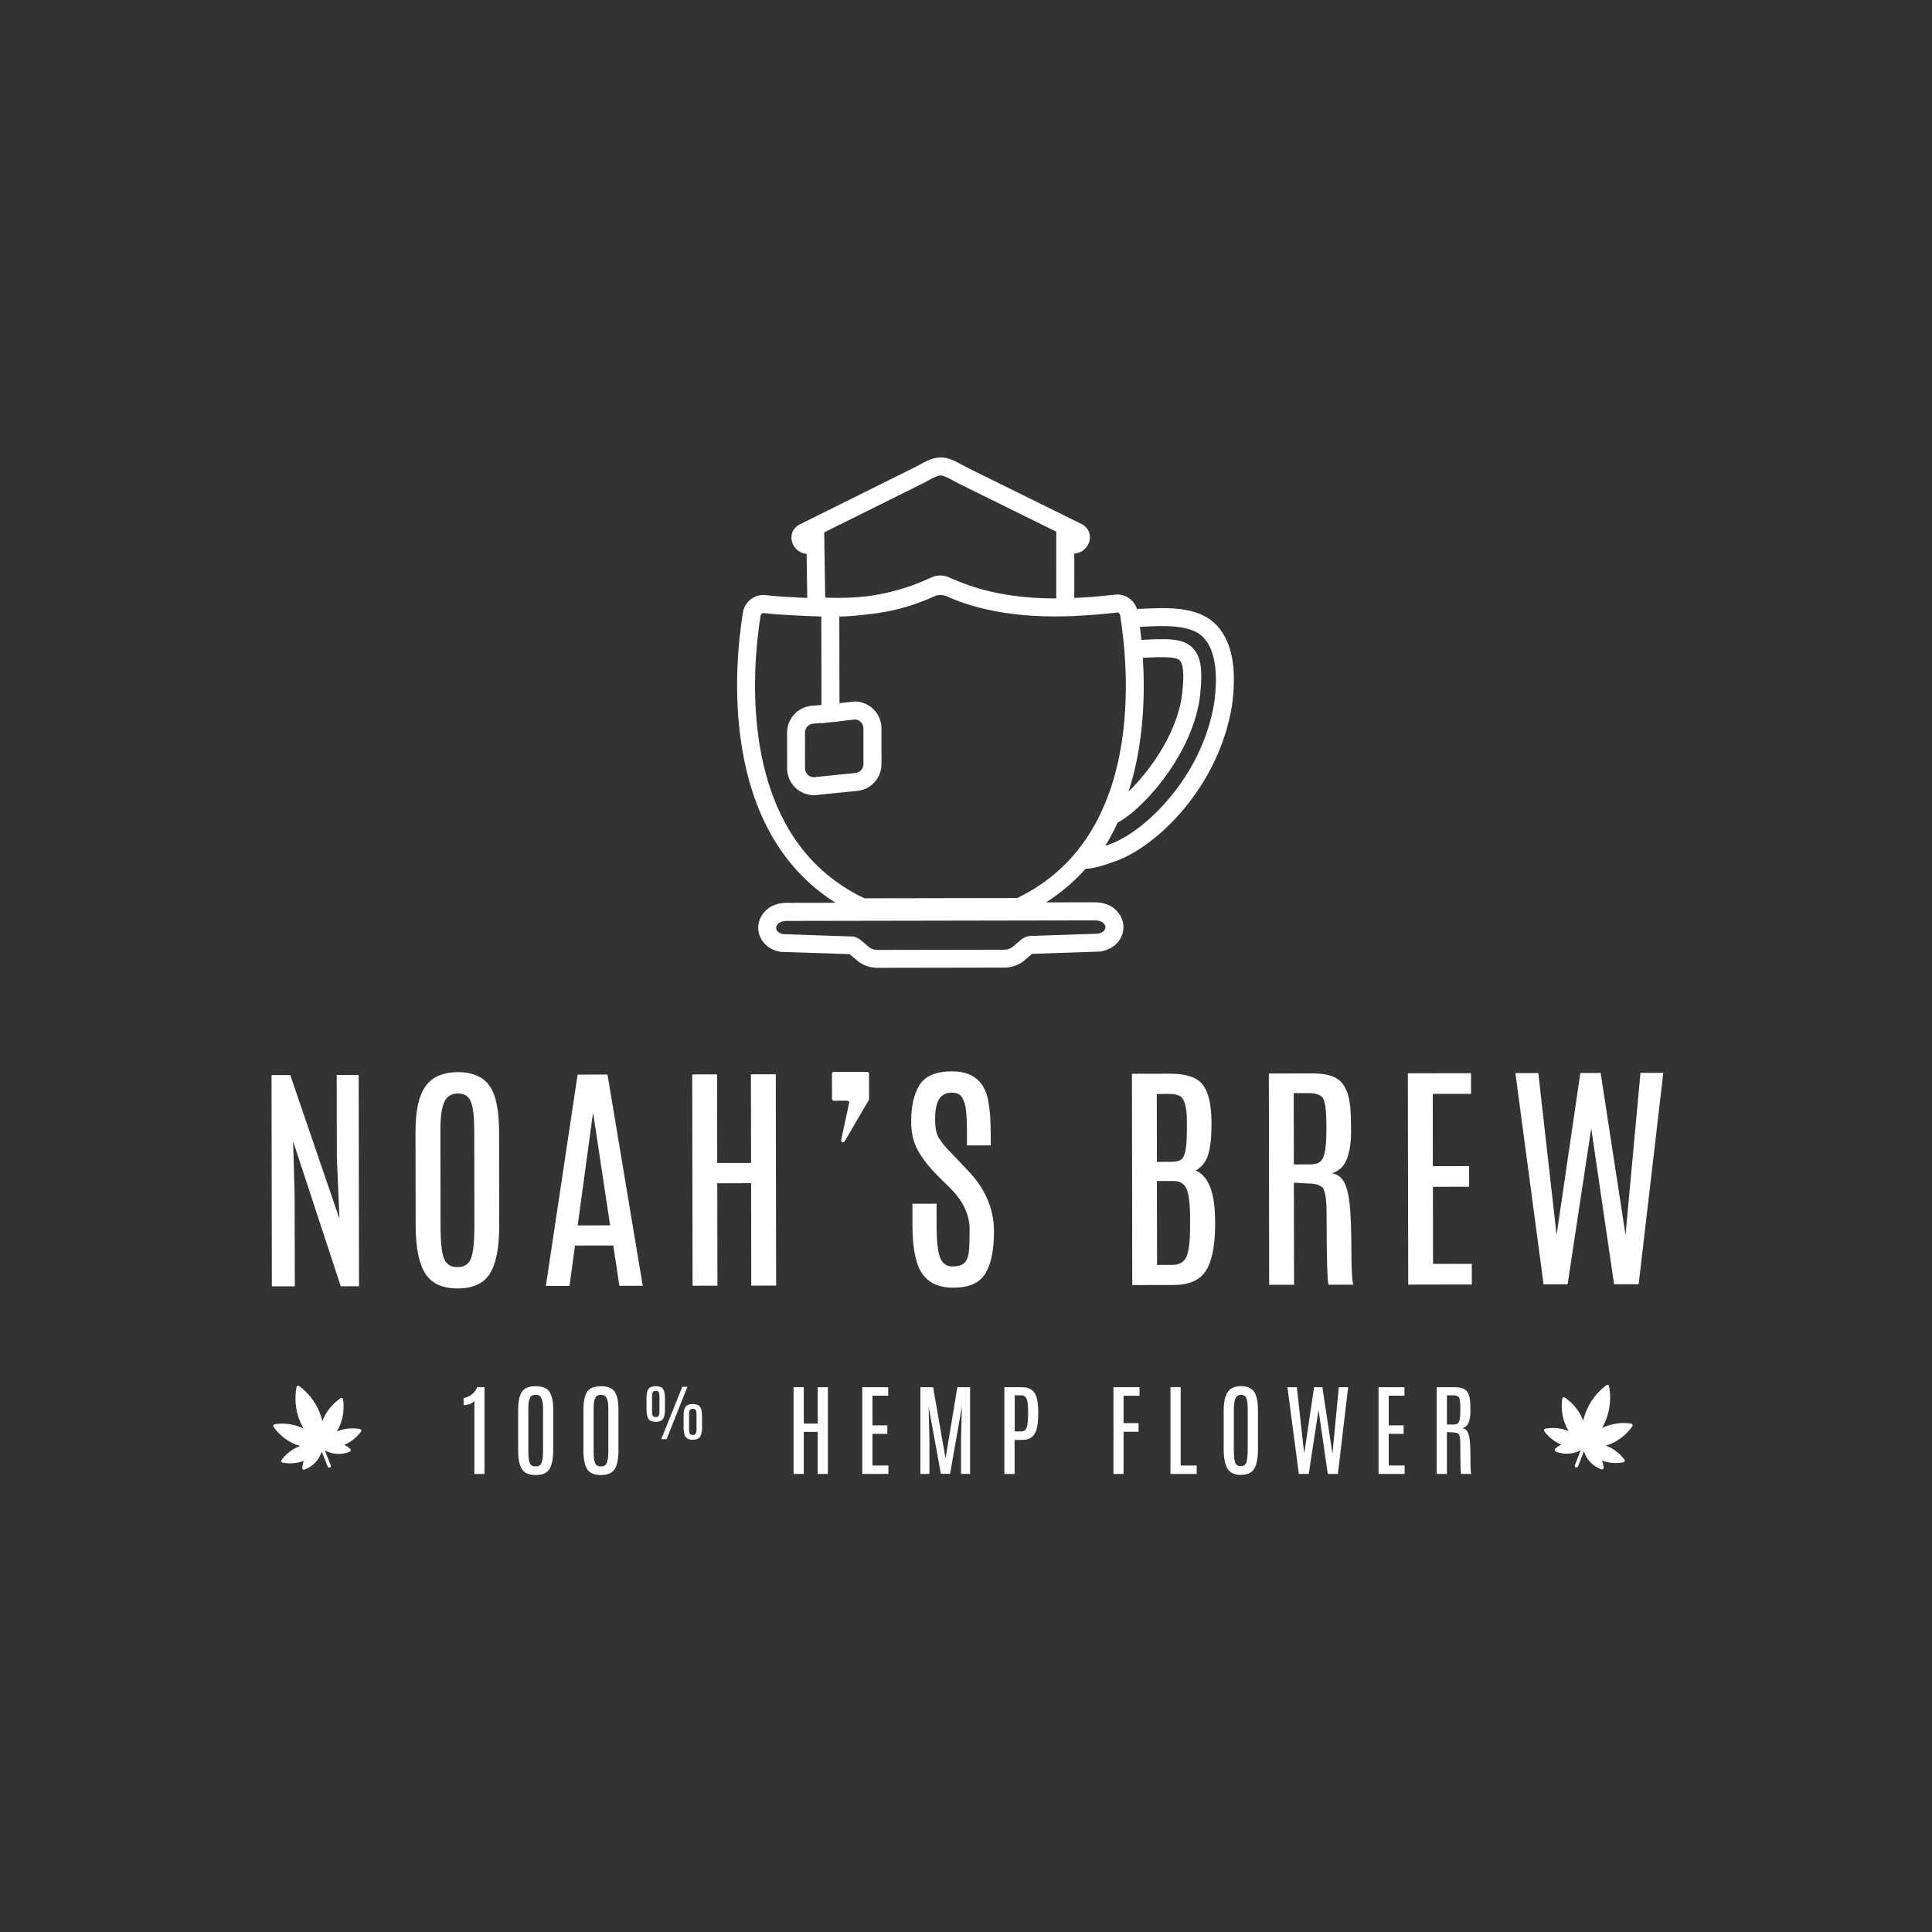 <?xml version="1.0" encoding="utf-8"?>
<!-- Generator: Adobe Illustrator 23.0.4, SVG Export Plug-In . SVG Version: 6.00 Build 0)  -->
<svg version="1.1" id="Layer_1" xmlns="http://www.w3.org/2000/svg" xmlns:xlink="http://www.w3.org/1999/xlink" x="0px" y="0px"
	 viewBox="0 0 900 900" style="enable-background:new 0 0 900 900;" xml:space="preserve">
<rect x="0" y="0" width="900" height="900" fill="#333333" stroke="none"/>
<style type="text/css">
	.st0{fill:#FFFFFF;}
</style>
<g>
	<polygon class="st0" points="137.25,556.51 136.54,531.68 158.74,599.2 167.24,599.19 167.08,500.76 156.85,500.77 156.92,539.3 
		158.13,567.77 135.21,500.8 126.49,500.82 126.64,599.24 137.33,599.23 	"/>
	<path class="st0" d="M230.28,510.27c-2.47-7.23-8.11-10.84-16.91-10.83c-6.04,0.01-10.64,1.66-13.81,4.94
		c-4.02,4.18-6.03,11.86-6,23.05l0.07,43.4c0.01,10.22,1.49,17.67,4.43,22.36c2.94,4.69,7.99,7.03,15.16,7.02
		c7.17-0.01,12.2-2.36,15.07-7.04c2.86-4.68,4.28-12.15,4.27-22.41l-0.07-43.4C232.48,520.26,231.75,514.56,230.28,510.27z
		 M219.44,586.15c-1.04,2.74-3.15,4.12-6.31,4.12s-5.28-1.35-6.32-4.04c-1.05-2.7-1.58-7.8-1.59-15.3l-0.07-44.24
		c-0.01-6.15,0.57-10.57,1.77-13.26s3.31-4.03,6.37-4.04c3.06,0,5.09,1.3,6.1,3.93c1.02,2.63,1.52,7.1,1.53,13.39l0.07,44.18
		C221,578.33,220.48,583.42,219.44,586.15z"/>
	<path class="st0" d="M269.07,500.59l-14.78,98.45l11.02-0.02l2.54-18.8l17.84-0.03l2.83,18.79l10.9-0.02l-16.43-98.41
		L269.07,500.59z M269.12,570.84l7.07-52.02h0.17l7.86,52L269.12,570.84z"/>
	<polygon class="st0" points="349.81,500.46 349.88,541.74 334.11,541.76 334.04,500.5 322.46,500.51 322.63,598.94 334.21,598.91 
		334.13,551.21 349.9,551.19 349.97,598.89 361.55,598.88 361.39,500.45 	"/>
	<path class="st0" d="M403.96,499.31l-15.53,0.02c-0.49,0-0.87,0.4-0.87,0.87l0.02,11.68c0,0.49,0.4,0.87,0.87,0.87l6.26-0.01
		c0.56,0,0.97,0.52,0.86,1.06l-3.73,17.26c-0.21,0.97,1.1,1.48,1.61,0.63l11.28-19.26c0.08-0.13,0.12-0.29,0.12-0.44l-0.02-11.81
		C404.83,499.71,404.45,499.31,403.96,499.31z"/>
	<path class="st0" d="M444.2,538.23c-0.19-0.22-1.1-1.18-2.75-2.88c-1.64-1.69-3.02-3.48-4.15-5.33c-1.13-1.87-1.69-4.81-1.69-8.83
		c-0.01-4.03,0.61-7.06,1.83-9.12c1.23-2.05,3.23-3.08,6.04-3.09c1.49,0,2.7,0.35,3.64,1.06c0.93,0.71,1.72,2.14,2.35,4.3
		c0.64,2.16,0.96,6.38,0.97,12.64l0.01,6.6l11.07-0.02l-0.01-5.82c-0.01-6-0.39-10.98-1.14-14.93c-1.73-9.17-7.37-13.74-16.91-13.73
		c-7.42,0.01-12.44,2.12-15.07,6.31s-3.93,9.86-3.92,16.98c0,3.28,0.34,6.09,1.02,8.44c1.39,4.96,4.96,10.37,10.71,16.26l6.45,6.42
		c6.02,5.99,9.03,12.41,9.04,19.23c0,3.4-0.08,6.45-0.23,9.17c-0.17,2.73-0.78,4.75-1.87,6.07c-1.08,1.32-3.04,1.99-5.87,2
		c-2.84,0-4.78-1.4-5.83-4.22c-1.05-2.81-1.58-7.81-1.59-15.01l-0.01-10.01l-11.24,0.02l0.01,9.56c0,0.19,0,0.38,0,0.56
		c0.01,7.12,0.71,12.88,2.1,17.27c2.4,7.83,8.06,11.73,16.96,11.72c7.38-0.01,12.38-2.26,15.01-6.77
		c2.63-4.49,3.93-10.99,3.91-19.49c-0.02-10.44-4.06-19.87-12.13-28.28L444.2,538.23z"/>
	<path class="st0" d="M556.94,545.27c2.79-1.49,4.72-3.91,5.81-7.22c1.07-3.32,1.61-7.87,1.6-13.65v-2.13
		c-0.09-8.01-1.47-13.71-4.14-17.07c-2.67-3.37-7.71-5.04-15.13-5.03l-17.78,0.03l0.15,98.43l19.24-0.03
		c7.09-0.01,12.05-2.15,14.92-6.42c2.86-4.27,4.35-11.34,4.44-21.17v-2.06C566.02,555.6,562.98,547.72,556.94,545.27z
		 M538.88,509.61l5.71-0.01c2.13,0,3.75,0.3,4.87,0.88c2.27,1.19,3.42,5.07,3.43,11.62c0,0.11,0,0.22,0,0.33v2.74
		c0.01,4.92-0.19,8.47-0.6,10.63c-0.41,2.16-1.08,3.61-2.03,4.34c-0.95,0.73-2.54,1.09-4.78,1.09l-6.55,0.01L538.88,509.61z
		 M552.73,585.37c-1.14,2.57-3.34,3.86-6.62,3.87l-7.11,0.01l-0.07-39.09l7.71-0.01c3.06,0,5.11,1.26,6.16,3.8s1.58,6.98,1.59,13.31
		v3.41C554.42,577.9,553.86,582.8,552.73,585.37z"/>
	<path class="st0" d="M628.71,560.84c-0.53-4.76-1.43-8.22-2.7-10.4c-1.27-2.17-3.13-3.47-5.6-3.87c3.36-1.02,5.68-3.23,7.01-6.67
		c1.31-3.43,1.98-7.67,1.96-12.73c-0.01-5.05-0.12-8.77-0.35-11.16c-0.53-5.82-2.09-9.93-4.66-12.35
		c-2.57-2.42-6.79-3.62-12.65-3.62l-20.64,0.03l0.15,98.43l11.58-0.02l-0.08-47.54l6.88,0.38c2.79,0,4.88,0.56,6.27,1.7
		c1.38,1.14,2.07,5.22,2.09,12.27c0.03,20.92,0.35,31.97,0.95,33.17l11.52-0.02c-0.6-1.57-0.9-7.03-0.92-16.41
		C629.51,572.66,629.23,565.59,628.71,560.84z M617.25,536.22c-0.44,2.43-1.19,4.06-2.23,4.92c-1.05,0.86-2.68,1.29-4.92,1.29
		l-7.38,0.01l-0.06-33.22l7.27-0.01c2.57,0,4.54,0.58,5.9,1.78c1.36,1.19,2.05,5.57,2.06,13.13v0.67
		C617.92,530,617.71,533.81,617.25,536.22z"/>
	<polygon class="st0" points="667.55,588.77 667.5,552.87 684.38,552.83 684.37,543.22 667.47,543.24 667.43,509.58 685.26,509.55 
		685.25,499.93 655.83,499.98 655.99,598.41 685.63,598.36 685.62,588.74 	"/>
	<polygon class="st0" points="764.2,499.81 757.23,575.26 745.64,499.83 736.19,499.86 725.12,575.32 716.61,499.88 705.93,499.9 
		719.06,598.31 730.25,598.28 741.26,525.63 751.9,598.25 763.35,598.24 774.83,499.79 	"/>
	<path class="st0" d="M167.69,665.71c-3.5-0.66-7.1-0.32-10.4,0.98c-0.12,0.04-0.23,0.1-0.34,0.14c2.63-4.49,3.66-9.8,2.87-14.98
		c-0.04-0.26-0.21-0.49-0.45-0.58c-0.24-0.11-0.52-0.08-0.74,0.07c-3.58,2.43-6.37,5.79-8.09,9.75c-0.13,0.3-0.25,0.6-0.38,0.91
		c-0.31-1.34-0.72-2.65-1.23-3.93c-1.96-4.97-5.28-9.26-9.59-12.41c-0.21-0.15-0.5-0.19-0.74-0.1c-0.24,0.1-0.43,0.31-0.47,0.57
		c-0.99,5.24-0.49,10.65,1.48,15.62c0.51,1.28,1.1,2.52,1.79,3.71c-0.3-0.14-0.6-0.28-0.89-0.41c-3.96-1.71-8.31-2.25-12.57-1.59
		c-0.26,0.04-0.49,0.21-0.58,0.45c-0.1,0.24-0.08,0.52,0.07,0.74c2.96,4.33,7.35,7.49,12.33,8.97c-0.12,0.04-0.23,0.09-0.35,0.13
		c-3.31,1.3-6.17,3.52-8.27,6.39c-0.15,0.21-0.19,0.5-0.1,0.74c0.1,0.24,0.31,0.42,0.57,0.47c3.36,0.64,6.74,0.35,9.92-0.81
		c-0.39,1.04-0.64,2.13-0.76,3.26c-0.02,0.26,0.09,0.52,0.29,0.68c0.21,0.17,0.49,0.21,0.74,0.12c0.13-0.04,0.28-0.1,0.41-0.15
		c3.69-1.46,6.5-4.54,7.68-8.26l2.77,7.01c0.15,0.4,0.61,0.58,1,0.43c0.4-0.15,0.58-0.61,0.43-1l-2.77-7.01
		c3.4,1.91,7.56,2.24,11.25,0.77c0.13-0.06,0.26-0.11,0.4-0.17c0.24-0.11,0.42-0.33,0.45-0.59c0.04-0.26-0.06-0.53-0.25-0.7
		c-0.85-0.74-1.79-1.37-2.78-1.87c3.09-1.32,5.81-3.48,7.79-6.19c0.15-0.21,0.19-0.5,0.1-0.74
		C168.18,665.93,167.96,665.75,167.69,665.71z"/>
	<path class="st0" d="M759.86,663.16c-4.29-0.66-8.66-0.1-12.65,1.63c-0.3,0.13-0.6,0.26-0.89,0.41c0.68-1.19,1.28-2.44,1.79-3.74
		c1.96-5.01,2.46-10.44,1.45-15.72c-0.06-0.26-0.23-0.47-0.47-0.57c-0.24-0.1-0.53-0.06-0.74,0.1c-4.33,3.19-7.65,7.52-9.61,12.52
		c-0.51,1.29-0.92,2.62-1.23,3.95c-0.12-0.31-0.24-0.61-0.38-0.91c-1.74-3.97-4.58-7.36-8.18-9.79c-0.22-0.14-0.5-0.18-0.75-0.07
		c-0.24,0.11-0.42,0.33-0.45,0.6c-0.78,5.22,0.28,10.56,2.94,15.07c-0.12-0.04-0.23-0.1-0.35-0.14c-3.33-1.3-6.95-1.63-10.47-0.96
		c-0.26,0.06-0.47,0.23-0.57,0.47c-0.1,0.24-0.06,0.53,0.1,0.74c2.01,2.73,4.75,4.88,7.86,6.2c-1,0.5-1.94,1.13-2.79,1.88
		c-0.2,0.18-0.3,0.44-0.25,0.71c0.04,0.26,0.21,0.49,0.46,0.6c0.13,0.06,0.26,0.11,0.41,0.17c3.72,1.46,7.9,1.11,11.32-0.82
		l-2.77,7.06c-0.15,0.4,0.04,0.85,0.44,1c0.4,0.15,0.85-0.04,1-0.44l2.77-7.06c1.19,3.74,4.04,6.83,7.76,8.29
		c0.13,0.06,0.28,0.1,0.41,0.15c0.25,0.09,0.53,0.04,0.74-0.12c0.21-0.17,0.32-0.43,0.29-0.68c-0.12-1.13-0.38-2.23-0.77-3.28
		c3.19,1.16,6.6,1.42,9.99,0.77c0.26-0.06,0.47-0.23,0.57-0.47s0.06-0.53-0.1-0.74c-2.12-2.88-5-5.1-8.34-6.4
		c-0.12-0.04-0.23-0.09-0.35-0.13c5.01-1.51,9.41-4.71,12.38-9.07c0.15-0.22,0.18-0.5,0.07-0.74
		C760.36,663.37,760.13,663.19,759.86,663.16z"/>
	<g>
		<path class="st0" d="M566.87,291.39c-8.44-9.16-23.32-8.39-35.27-7.78c-0.42,0.02-0.92,0.03-1.46,0.03
			c-0.17,0-0.35,0.01-0.52,0.01c-1.4-4.33-5.65-7.17-10.3-6.63c-6.47,0.75-12.79,1.26-18.88,1.53l0.01-20.74
			c2.67-0.09,5.2-1.63,6.5-4.28c1.78-3.61,0.42-7.67-3.16-9.44l-53.21-26.25c-0.63-0.31-1.31-0.7-2.04-1.09
			c-2.96-1.63-6.68-3.74-10.4-3.66c-3.63,0.01-7.13,1.94-9.94,3.49c-0.66,0.36-1.3,0.72-1.88,1l-53.72,26.7
			c-2.33,1.16-3.75,3.24-3.91,5.72c-0.17,2.6,1.19,5.26,3.45,6.77c1.1,0.73,2.34,1.14,3.6,1.21l0.31,20.56
			c-6.93-0.29-14.27-0.72-19.31-1.29c-0.38-0.04-0.75-0.07-1.11-0.07c-4.76,0.01-8.77,3.42-9.54,8.13
			c-3.89,23.9-11.43,100.82,43.14,135.23l-22.86,0.03c-7.98,0.01-12.64,5.36-13.12,10.64c-0.44,4.88,2.6,10.77,10.35,12.21
			l32.17,1.05l3.76,3.17c2.42,2.03,5.75,3.2,9.16,3.2c0.01,0,0.01,0,0.02,0l59.18-0.1c3.41-0.01,6.75-1.18,9.17-3.23l3.75-3.18
			l31.11-1.04l1.06-0.12c7.74-1.46,10.77-7.36,10.32-12.24c-0.5-5.26-5.17-10.6-13.12-10.6c-0.01,0-0.02,0-0.03,0l-22.87,0.03
			c7.19-4.57,13.29-9.88,18.45-15.69c0.07,0,0.12,0,0.2,0c1.62,0,5.18-0.28,14.6-3.82c18.33-6.9,47.01-33.78,53.36-72.05l0.03-0.23
			C576.25,311.24,573.94,299.07,566.87,291.39z M510.15,428.75h0.01c3.3,0,4.68,1.8,4.79,3c0.11,1.19-0.73,2.65-3.39,3.2
			l-31.72,1.06l-0.78,0.1c-1.32,0.3-2.52,0.87-3.44,1.67l-3.98,3.38c-0.92,0.77-2.32,1.24-3.77,1.25l-59.18,0.1h-0.01
			c-1.45,0-2.85-0.46-3.76-1.23l-4-3.37c-0.93-0.78-2.12-1.36-3.44-1.64l-32.65-1.09c-2.56-0.56-3.37-1.98-3.26-3.16
			c0.11-1.21,1.48-3.01,4.79-3.02L510.15,428.75z M430.02,225.11c0.68-0.34,1.42-0.75,2.2-1.17c1.88-1.04,4.44-2.45,5.92-2.45l0,0
			c1.58,0,4.33,1.51,6.32,2.62c0.85,0.46,1.66,0.92,2.38,1.27l45.21,22.29l-0.01,31.09c-0.45,0-0.94,0.02-1.39,0.01h-0.01
			c-26.56-0.14-41.67-6.78-48.36-9.71l-0.34-0.15c-2.52-1.1-5.39-1.09-7.89,0.01l-1.07,0.47c-5.1,2.28-14.33,6.4-29.18,8.39
			c-5.6,0.63-12.02,0.93-19.39,0.62l-0.46-30.4L430.02,225.11z M387.26,336.41l3.77-0.32v-0.11l7.25-0.83
			c2.19,0.1,3.93,1.9,3.93,4.11l0.02,16.73c0,2.22-1.8,4.07-4.02,4.12l-19.12,1.95c-2.24-0.02-4.06-1.85-4.07-4.11l-0.02-16.73
			c0-2.22,1.8-4.07,4.02-4.12l3.63-0.3v0.14L387.26,336.41z M473.83,418.35l-71.13,0.12c-60.1-28.42-52.23-107.98-48.36-131.77
			c0.1-0.63,0.64-1.09,1.42-1.09c0.01,0,0.01,0,0.02,0c7.01,0.79,18.13,1.32,26.82,1.59l0.07,41.21l-3.95,0.33
			c-6.68,0.23-12.07,5.81-12.06,12.51l0.02,16.73c0.01,6.88,5.61,12.47,12.67,12.47c0.01,0,0.01,0,0.02,0l19.24-1.96
			c6.66-0.25,12.03-5.82,12.02-12.51l-0.02-16.73c-0.01-6.88-5.61-12.47-12.49-12.47c-0.01,0-0.01,0-0.02,0l-7.05,0.78l-0.07-40.33
			c4.78-0.14,9.15-0.52,13.16-1.03c15.84-1.69,25.58-5.99,30.62-8.21l0.52-0.23c1.8-0.79,3.86-0.79,5.66-0.01
			c5.47,2.4,21.51,9.41,50.33,9.41c1.59,0,3.21-0.02,4.88-0.07c0.08,0,0.15,0,0.23,0c0.02,0,0.06,0,0.08,0l4-0.11v-0.04
			c6.41-0.28,13.07-0.81,19.87-1.59c0.7-0.09,1.32,0.4,1.43,1.08C525.66,310.17,533.77,389.59,473.83,418.35z M532.38,306.47
			c0.09-0.01,0.2-0.04,0.28-0.04c6.36-0.33,15.08-0.78,16.83,1.14c0.78,0.85,2.88,3.12,0.94,17.63
			c-3.04,18.07-15.47,34.54-24.71,43.57C532.81,346.87,533.47,323.88,532.38,306.47z M565.61,327.55
			c-5.74,34.51-32.06,59.5-48.04,65.51c-0.85,0.32-1.74,0.65-2.67,0.97c2.09-3.44,4-7.06,5.72-10.84
			c10.5-5.22,33.54-29.55,38.1-56.75c2.06-15.44,0.35-20.84-3.07-24.55c-4.43-4.8-12.8-4.37-23.42-3.82
			c-0.18,0.01-0.35,0.03-0.53,0.06c-0.22-2.19-0.45-4.23-0.71-6.13c0.36-0.01,0.72-0.02,1.02-0.03c10.21-0.53,22.91-1.18,28.69,5.09
			C565.92,302.72,567.58,312.95,565.61,327.55z"/>
	</g>
</g>
<g>
	<path class="st0" d="M222.34,646.2h3.36v40.43h-4.72v-34.04c-0.52,0.63-1.26,1.11-2.21,1.46s-1.89,0.52-2.8,0.52v-3.31
		c1.3-0.19,2.54-0.72,3.71-1.58C220.83,648.79,221.73,647.63,222.34,646.2z"/>
	<path class="st0" d="M241.4,656.42c0-3.58,0.56-6.26,1.69-8.02c1.13-1.77,3.27-2.65,6.42-2.65s5.32,0.88,6.47,2.64
		c1.15,1.75,1.72,4.44,1.72,8.04v19.3c0,3.72-0.55,6.55-1.67,8.49c-1.11,1.94-3.28,2.9-6.5,2.9s-5.39-0.96-6.49-2.88
		c-1.1-1.92-1.66-4.76-1.66-8.51v-19.3H241.4z M252.97,656.16c0-3.92-0.84-6.03-2.51-6.31c-0.26-0.04-0.64-0.07-1.13-0.07
		c-0.49,0-0.96,0.09-1.41,0.28s-0.86,0.73-1.24,1.63c-0.38,0.91-0.56,2.38-0.56,4.46v19.69c0,0.07,0,0.12,0,0.19
		c0,3.64,0.45,5.82,1.36,6.52c0.46,0.36,1.02,0.55,1.67,0.55s1.11-0.03,1.39-0.09c0.29-0.03,0.61-0.19,0.94-0.46
		c0.99-0.76,1.49-2.95,1.49-6.54c0-0.07,0-0.11,0-0.17L252.97,656.16L252.97,656.16z"/>
	<path class="st0" d="M271.8,656.42c0-3.58,0.56-6.26,1.69-8.02c1.13-1.77,3.27-2.65,6.42-2.65c3.16,0,5.32,0.88,6.47,2.64
		c1.15,1.75,1.72,4.44,1.72,8.04v19.3c0,3.72-0.55,6.55-1.67,8.49c-1.11,1.94-3.28,2.9-6.5,2.9c-3.22,0-5.39-0.96-6.49-2.88
		c-1.1-1.92-1.66-4.76-1.66-8.51v-19.3H271.8z M283.38,656.16c0-3.92-0.84-6.03-2.51-6.31c-0.26-0.04-0.64-0.07-1.13-0.07
		c-0.49,0-0.96,0.09-1.41,0.28c-0.45,0.19-0.86,0.73-1.24,1.63c-0.38,0.91-0.56,2.38-0.56,4.46v19.69c0,0.07,0,0.12,0,0.19
		c0,3.64,0.45,5.82,1.36,6.52c0.46,0.36,1.02,0.55,1.67,0.55s1.11-0.03,1.39-0.09c0.29-0.03,0.61-0.19,0.94-0.46
		c0.99-0.76,1.49-2.95,1.49-6.54c0-0.07,0-0.11,0-0.17L283.38,656.16L283.38,656.16z"/>
	<path class="st0" d="M301.16,651.51c0-2.16,0.31-3.66,0.94-4.51c0.63-0.85,1.74-1.27,3.37-1.27c1.61,0,2.74,0.42,3.36,1.27
		c0.63,0.85,0.94,2.36,0.94,4.51v4.92c0,2.2-0.32,3.74-0.96,4.61c-0.64,0.88-1.75,1.31-3.34,1.31c-1.59,0-2.7-0.44-3.34-1.31
		c-0.64-0.87-0.96-2.42-0.96-4.61v-4.92H301.16z M307.2,650.56c0-0.99-0.12-1.68-0.36-2.05c-0.24-0.38-0.7-0.55-1.37-0.55
		s-1.14,0.19-1.37,0.56c-0.24,0.38-0.36,1.06-0.36,2.04v6.88c0,1.02,0.12,1.72,0.36,2.11c0.24,0.4,0.7,0.58,1.37,0.58
		s1.13-0.2,1.37-0.58c0.24-0.4,0.36-1.09,0.36-2.11V650.56z M317.85,646.02h2.37l-9.7,24.39h-2.48L317.85,646.02z M318.42,659.84
		c0-2.16,0.31-3.66,0.94-4.51c0.63-0.85,1.74-1.28,3.37-1.28s2.74,0.42,3.37,1.28c0.63,0.85,0.94,2.35,0.94,4.51v4.92
		c0,2.2-0.32,3.74-0.96,4.61s-1.75,1.31-3.34,1.31c-1.59,0-2.72-0.44-3.34-1.31c-0.64-0.88-0.96-2.42-0.96-4.61V659.84z
		 M324.46,658.88c0-0.99-0.12-1.68-0.36-2.05c-0.24-0.36-0.7-0.55-1.37-0.55s-1.14,0.19-1.37,0.56c-0.24,0.38-0.36,1.06-0.36,2.04
		v6.88c0,1.02,0.12,1.72,0.36,2.11c0.24,0.4,0.7,0.58,1.36,0.58s1.11-0.2,1.37-0.58c0.25-0.4,0.38-1.09,0.38-2.11V658.88z"/>
	<path class="st0" d="M380.91,646.22h4.76v40.4h-4.76v-19.58h-6.48v19.58h-4.76v-40.4h4.76v16.94h6.48V646.22z"/>
	<path class="st0" d="M401.68,646.22h12.07v3.95h-7.32v13.82h6.93v3.95h-6.93v14.73h7.42v3.95h-12.16v-40.41H401.68z"/>
	<path class="st0" d="M445.97,646.22h5.95v40.4h-4.23v-16.2l0.39-15.1l-5.49,31.23h-4.29l-5.72-31.23l0.39,15.1v16.2h-4.21v-40.4
		h5.93l5.78,33.21L445.97,646.22z"/>
	<path class="st0" d="M467.92,646.22h8.12c3.58,0,5.83,1.48,6.74,4.45c0.58,1.87,0.87,4.05,0.87,6.55c0,2.49-0.07,4.37-0.21,5.63
		c-0.31,2.76-1.04,4.77-2.19,6.03c-1.15,1.26-2.89,1.9-5.23,1.9h-3.38v15.86h-4.76v-40.41H467.92z M478.93,657.63
		c0-2.77-0.22-4.73-0.65-5.9c-0.44-1.16-1.29-1.74-2.58-1.74h-3v16.83h2.89c1.35,0,2.24-0.59,2.68-1.77
		c0.44-1.18,0.66-3.39,0.66-6.63L478.93,657.63L478.93,657.63z"/>
	<path class="st0" d="M518.68,646.22h12.16v3.97h-7.44v12.76h6.98v4.02h-6.98v19.65h-4.72V646.22z"/>
	<path class="st0" d="M545.24,646.22h4.76v36.48h7.46v3.93h-12.21v-40.41H545.24z"/>
	<path class="st0" d="M570.04,657.19c0-4.59,0.83-7.75,2.48-9.46c1.3-1.35,3.19-2.02,5.67-2.02c3.61,0,5.93,1.48,6.93,4.46
		c0.6,1.75,0.89,4.09,0.89,7.02V675c0,4.21-0.58,7.27-1.77,9.19c-1.18,1.92-3.24,2.88-6.18,2.88c-2.95,0-5.02-0.96-6.22-2.89
		c-1.2-1.93-1.8-4.99-1.8-9.18v-17.81H570.04z M581.26,656.91c0-2.58-0.21-4.41-0.62-5.5c-0.41-1.08-1.25-1.62-2.51-1.62
		s-2.13,0.55-2.62,1.66c-0.49,1.1-0.74,2.91-0.74,5.44v18.16c0,3.08,0.21,5.17,0.64,6.28c0.43,1.11,1.29,1.67,2.59,1.67
		c1.3,0,2.16-0.56,2.59-1.69c0.43-1.13,0.64-3.21,0.64-6.26v-18.13H581.26z"/>
	<path class="st0" d="M623.66,646.22h4.36l-4.78,40.4h-4.7l-4.32-29.82l-4.57,29.82h-4.59l-5.33-40.4h4.38l3.44,30.97l4.59-30.97
		h3.87l4.7,30.97L623.66,646.22z"/>
	<path class="st0" d="M642.17,646.22h12.07v3.95h-7.32v13.82h6.93v3.95h-6.93v14.73h7.42v3.95h-12.16v-40.41H642.17z"/>
	<path class="st0" d="M669.27,646.22h8.47c2.41,0,4.13,0.5,5.19,1.49c1.06,0.99,1.69,2.68,1.91,5.08c0.09,0.98,0.14,2.51,0.14,4.58
		c0,2.08-0.28,3.82-0.82,5.22c-0.54,1.41-1.5,2.32-2.88,2.73c1.02,0.17,1.78,0.71,2.3,1.6c0.52,0.89,0.88,2.32,1.1,4.27
		c0.22,1.95,0.32,4.86,0.32,8.7c0,3.85,0.12,6.09,0.36,6.73h-4.72c-0.24-0.49-0.36-5.02-0.36-13.61c0-2.89-0.29-4.57-0.85-5.03
		c-0.56-0.46-1.42-0.7-2.57-0.7l-2.83-0.17v19.51h-4.76L669.27,646.22L669.27,646.22z M680.27,656.12c0-3.11-0.28-4.9-0.84-5.4
		c-0.56-0.49-1.37-0.74-2.42-0.74h-2.98v13.63h3.04c0.92,0,1.59-0.18,2.02-0.53c0.43-0.35,0.74-1.03,0.92-2.02
		c0.19-0.99,0.28-2.56,0.28-4.68v-0.26H680.27z"/>
</g>
</svg>
